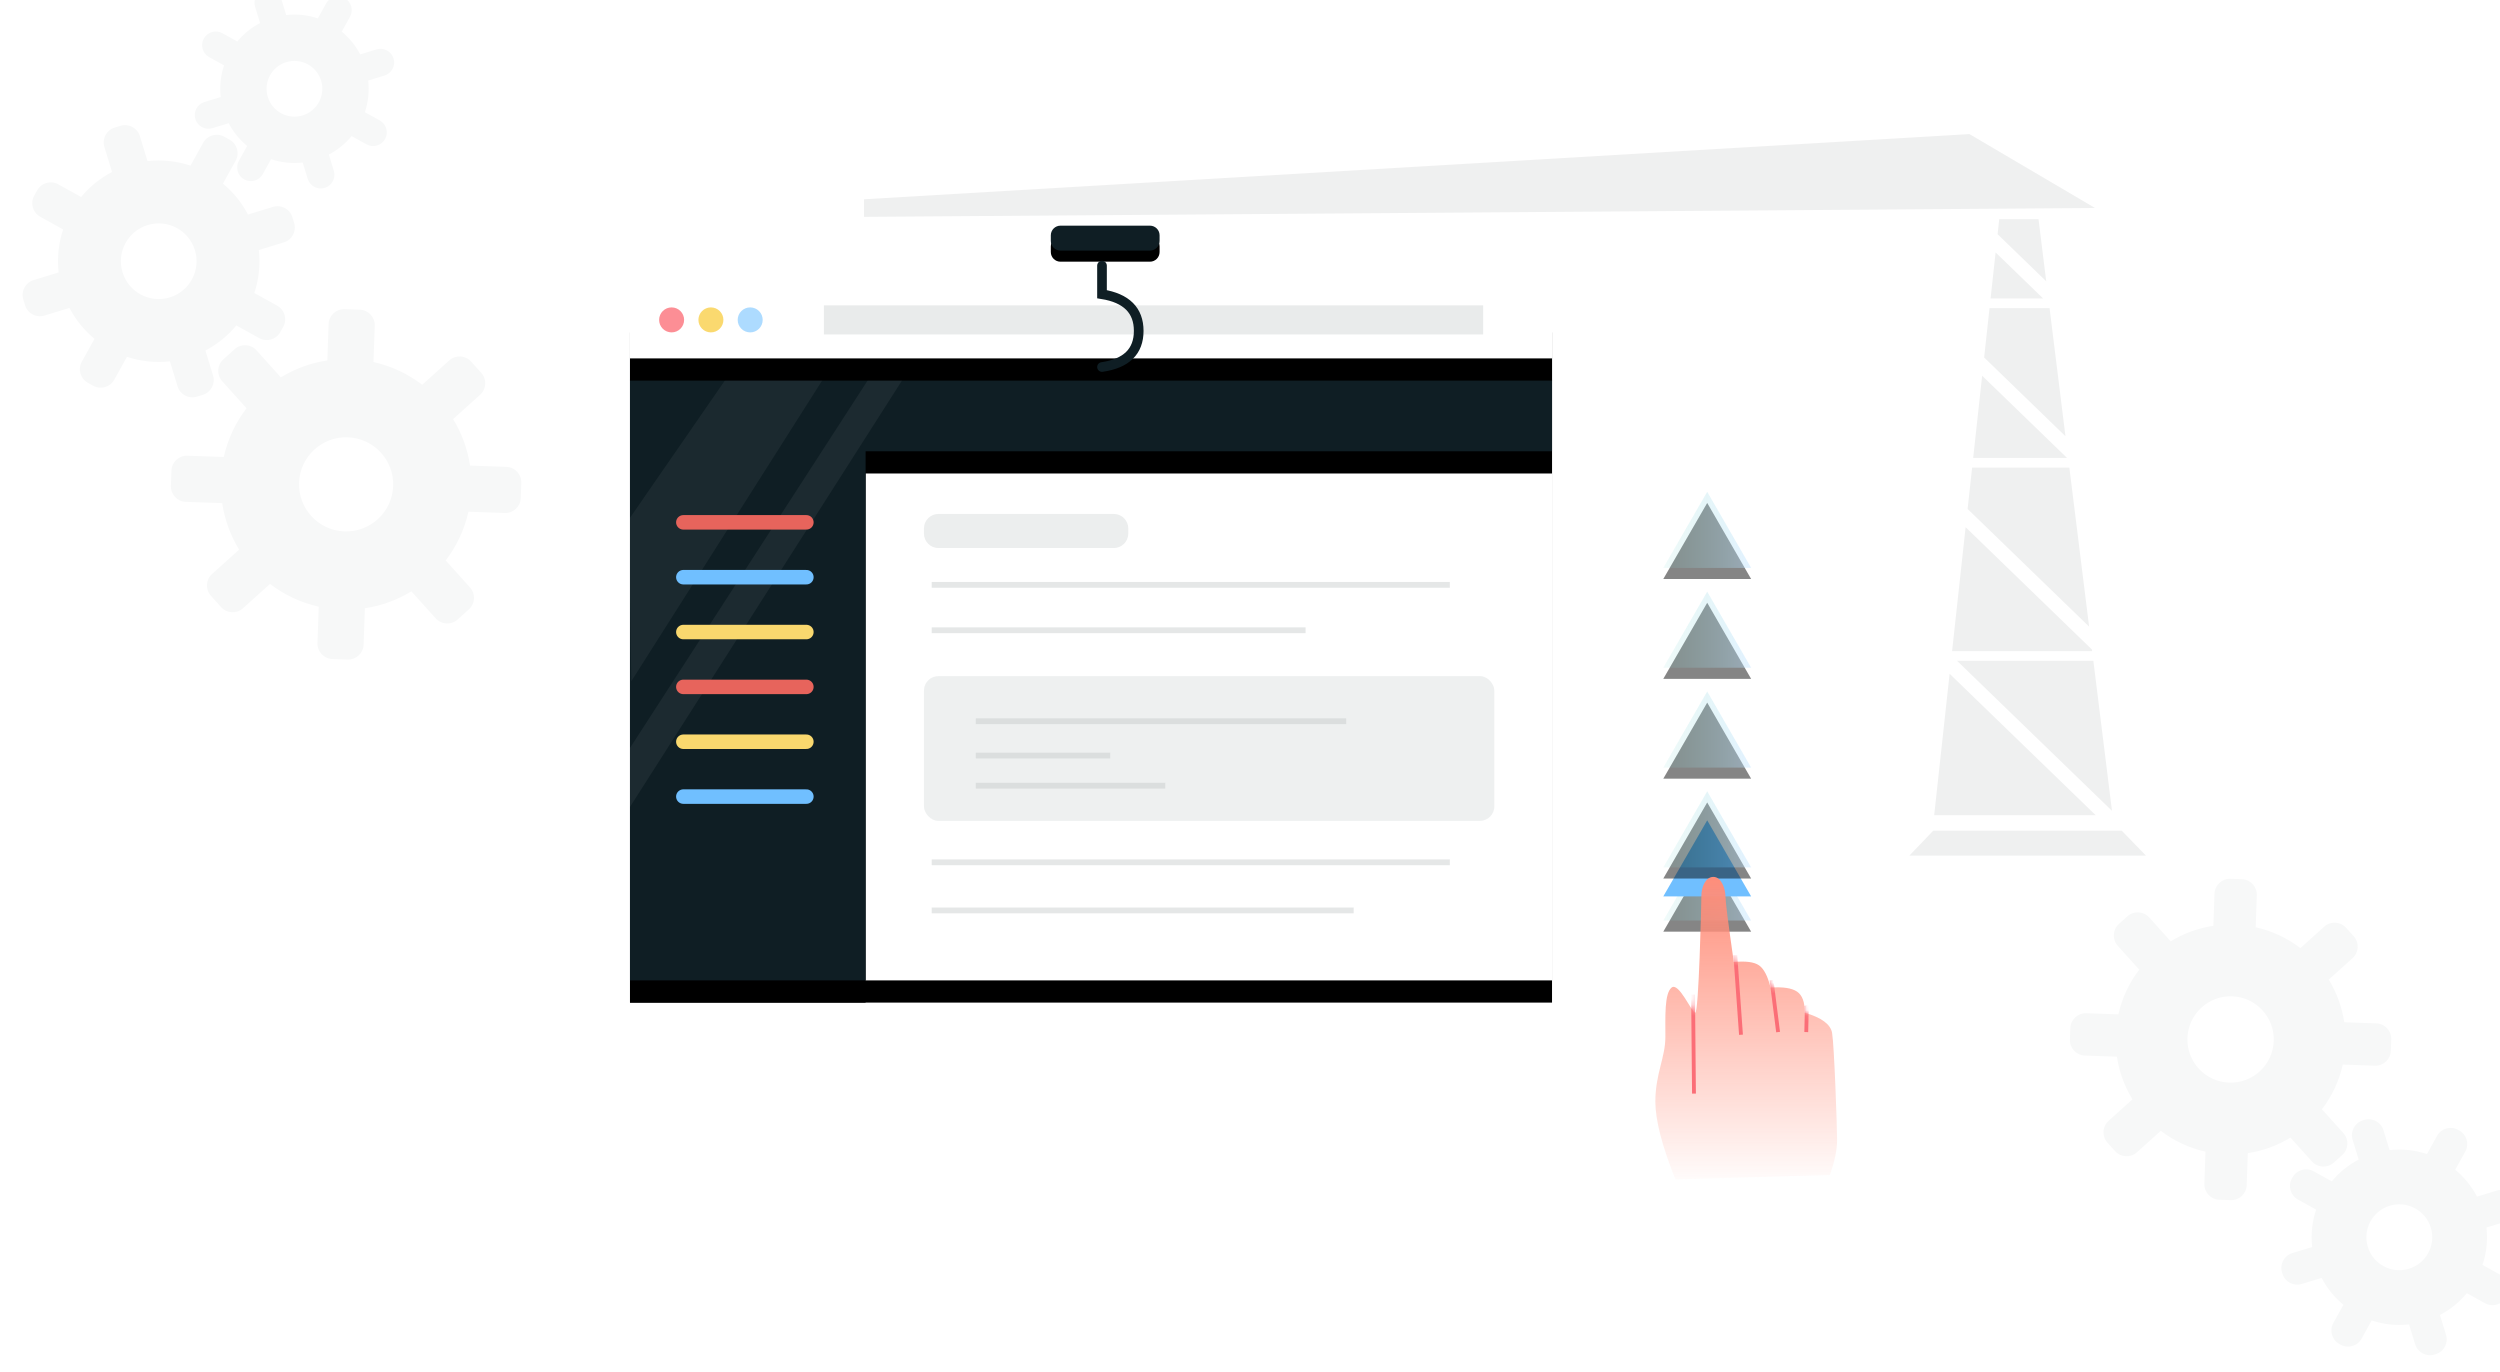 <?xml version="1.0" encoding="UTF-8"?>
<svg width="450px" height="247px" viewBox="0 0 450 247" version="1.1" xmlns="http://www.w3.org/2000/svg" xmlns:xlink="http://www.w3.org/1999/xlink">
    <!-- Generator: Sketch 52.3 (67297) - http://www.bohemiancoding.com/sketch -->
    <title>big-feature-infrastructure-management</title>
    <desc>Created with Sketch.</desc>
    <defs>
        <path d="M18.373,0.387 L173.867,0.387 C176.759,0.387 179.104,2.732 179.104,5.623 L179.104,126.207 L13.136,126.207 L13.136,5.623 C13.136,2.732 15.481,0.387 18.373,0.387 Z" id="path-1"></path>
        <filter x="-20.2%" y="-23.4%" width="140.4%" height="153.3%" filterUnits="objectBoundingBox" id="filter-2">
            <feOffset dx="0" dy="4" in="SourceAlpha" result="shadowOffsetOuter1"></feOffset>
            <feGaussianBlur stdDeviation="10.5" in="shadowOffsetOuter1" result="shadowBlurOuter1"></feGaussianBlur>
            <feColorMatrix values="0 0 0 0 0   0 0 0 0 0   0 0 0 0 0  0 0 0 0.068 0" type="matrix" in="shadowBlurOuter1"></feColorMatrix>
        </filter>
        <path d="M55.547,30.967 L55.547,126.207 L13.136,126.207 L13.136,30.967 L13.136,14.053 L179.104,14.053 L179.104,30.967 L55.547,30.967 Z" id="path-3"></path>
        <filter x="-20.2%" y="-26.3%" width="140.4%" height="159.7%" filterUnits="objectBoundingBox" id="filter-4">
            <feOffset dx="0" dy="4" in="SourceAlpha" result="shadowOffsetOuter1"></feOffset>
            <feGaussianBlur stdDeviation="10.5" in="shadowOffsetOuter1" result="shadowBlurOuter1"></feGaussianBlur>
            <feColorMatrix values="0 0 0 0 0   0 0 0 0 0   0 0 0 0 0  0 0 0 0.068 0" type="matrix" in="shadowBlurOuter1"></feColorMatrix>
        </filter>
        <path d="M5.981,0.387 L161.476,0.387 C164.368,0.387 166.712,2.732 166.712,5.623 L166.712,14.252 L0.745,14.252 L0.745,5.623 C0.745,2.732 3.089,0.387 5.981,0.387 Z" id="path-5"></path>
        <filter x="-10.2%" y="-93.8%" width="120.5%" height="345.2%" filterUnits="objectBoundingBox" id="filter-6">
            <feOffset dx="0" dy="4" in="SourceAlpha" result="shadowOffsetOuter1"></feOffset>
            <feGaussianBlur stdDeviation="5" in="shadowOffsetOuter1" result="shadowBlurOuter1"></feGaussianBlur>
            <feColorMatrix values="0 0 0 0 0   0 0 0 0 0   0 0 0 0 0  0 0 0 0.068 0" type="matrix" in="shadowBlurOuter1"></feColorMatrix>
        </filter>
        <linearGradient x1="100%" y1="93.435%" x2="0%" y2="93.435%" id="linearGradient-7">
            <stop stop-color="#70BFFF" stop-opacity="0.421" offset="0%"></stop>
            <stop stop-color="#01AD9F" stop-opacity="0.115" offset="100%"></stop>
            <stop stop-color="#70BFFF" stop-opacity="0.111" offset="100%"></stop>
        </linearGradient>
        <polygon id="path-8" points="9.563 63.945 17.47 77.64 1.656 77.64"></polygon>
        <filter x="-113.8%" y="-109.5%" width="327.6%" height="316.0%" filterUnits="objectBoundingBox" id="filter-9">
            <feOffset dx="0" dy="2" in="SourceAlpha" result="shadowOffsetOuter1"></feOffset>
            <feGaussianBlur stdDeviation="7" in="shadowOffsetOuter1" result="shadowBlurOuter1"></feGaussianBlur>
            <feColorMatrix values="0 0 0 0 0   0 0 0 0 0   0 0 0 0 0  0 0 0 0.068 0" type="matrix" in="shadowBlurOuter1"></feColorMatrix>
        </filter>
        <polygon id="path-10" points="9.563 54.379 17.47 68.075 1.656 68.075"></polygon>
        <filter x="-113.8%" y="-109.5%" width="327.6%" height="316.0%" filterUnits="objectBoundingBox" id="filter-11">
            <feOffset dx="0" dy="2" in="SourceAlpha" result="shadowOffsetOuter1"></feOffset>
            <feGaussianBlur stdDeviation="7" in="shadowOffsetOuter1" result="shadowBlurOuter1"></feGaussianBlur>
            <feColorMatrix values="0 0 0 0 0   0 0 0 0 0   0 0 0 0 0  0 0 0 0.068 0" type="matrix" in="shadowBlurOuter1"></feColorMatrix>
        </filter>
        <polygon id="path-12" points="9.563 36.408 17.47 50.104 1.656 50.104"></polygon>
        <filter x="-113.8%" y="-109.5%" width="327.6%" height="316.0%" filterUnits="objectBoundingBox" id="filter-13">
            <feOffset dx="0" dy="2" in="SourceAlpha" result="shadowOffsetOuter1"></feOffset>
            <feGaussianBlur stdDeviation="7" in="shadowOffsetOuter1" result="shadowBlurOuter1"></feGaussianBlur>
            <feColorMatrix values="0 0 0 0 0   0 0 0 0 0   0 0 0 0 0  0 0 0 0.068 0" type="matrix" in="shadowBlurOuter1"></feColorMatrix>
        </filter>
        <polygon id="path-14" points="9.563 18.437 17.47 32.133 1.656 32.133"></polygon>
        <filter x="-113.8%" y="-109.5%" width="327.6%" height="316.0%" filterUnits="objectBoundingBox" id="filter-15">
            <feOffset dx="0" dy="2" in="SourceAlpha" result="shadowOffsetOuter1"></feOffset>
            <feGaussianBlur stdDeviation="7" in="shadowOffsetOuter1" result="shadowBlurOuter1"></feGaussianBlur>
            <feColorMatrix values="0 0 0 0 0   0 0 0 0 0   0 0 0 0 0  0 0 0 0.068 0" type="matrix" in="shadowBlurOuter1"></feColorMatrix>
        </filter>
        <polygon id="path-16" points="9.563 0.466 17.47 14.162 1.656 14.162"></polygon>
        <filter x="-113.8%" y="-109.5%" width="327.6%" height="316.0%" filterUnits="objectBoundingBox" id="filter-17">
            <feOffset dx="0" dy="2" in="SourceAlpha" result="shadowOffsetOuter1"></feOffset>
            <feGaussianBlur stdDeviation="7" in="shadowOffsetOuter1" result="shadowBlurOuter1"></feGaussianBlur>
            <feColorMatrix values="0 0 0 0 0   0 0 0 0 0   0 0 0 0 0  0 0 0 0.068 0" type="matrix" in="shadowBlurOuter1"></feColorMatrix>
        </filter>
        <linearGradient x1="50%" y1="0%" x2="50%" y2="100%" id="linearGradient-18">
            <stop stop-color="#FF8E7A" offset="0%"></stop>
            <stop stop-color="#FF8E7A" stop-opacity="0.034" offset="100%"></stop>
        </linearGradient>
        <path d="M3.839,54.942 C1.433,48.936 0.229,44.269 0.229,40.941 C0.229,35.95 2.034,33.012 2.034,29.311 C2.034,25.609 1.851,21.479 3.151,20.423 C4.452,19.367 6.781,24.944 7.412,24.944 C8.042,24.944 8.519,5.262 8.519,3.829 C8.519,2.395 9.228,0.495 10.683,0.495 C12.138,0.495 12.852,2.696 12.852,4.057 C12.852,4.965 13.35,8.885 14.347,15.82 C16.502,15.611 18.016,15.811 18.891,16.419 C19.765,17.026 20.458,18.361 20.971,20.423 C23.204,20.265 24.792,20.505 25.735,21.146 C26.677,21.786 27.142,23.052 27.128,24.944 C30.143,25.822 31.781,27.037 32.042,28.589 C32.433,30.917 32.942,45.527 32.942,47.961 C32.942,49.585 32.511,51.648 31.651,54.153 L3.839,54.942 Z" id="path-19"></path>
        <path d="M35.625,17.314 L51.726,17.314 C52.686,17.314 53.465,18.093 53.465,19.053 L53.465,20.063 C53.465,21.024 52.686,21.802 51.726,21.802 L35.625,21.802 C34.665,21.802 33.886,21.024 33.886,20.063 L33.886,19.053 C33.886,18.093 34.665,17.314 35.625,17.314 Z" id="path-21"></path>
        <filter x="-81.7%" y="-311.9%" width="263.4%" height="812.9%" filterUnits="objectBoundingBox" id="filter-22">
            <feOffset dx="0" dy="2" in="SourceAlpha" result="shadowOffsetOuter1"></feOffset>
            <feGaussianBlur stdDeviation="5" in="shadowOffsetOuter1" result="shadowBlurOuter1"></feGaussianBlur>
            <feColorMatrix values="0 0 0 0 0   0 0 0 0 0   0 0 0 0 0  0 0 0 0.068 0" type="matrix" in="shadowBlurOuter1"></feColorMatrix>
        </filter>
    </defs>
    <g id="big-feature-infrastructure-management" stroke="none" stroke-width="1" fill="none" fill-rule="evenodd">
        <g id="infrastructure-management-illustration-diagram" transform="translate(-4, -8)">
            <g id="gears" transform="translate(0.739, 0.424)" fill="#F7F8F8">
                <path d="M84.397,82.346 C86.02,84.805 87.176,87.6 87.735,90.605 L94.285,90.605 C95.822,90.605 97.067,91.851 97.067,93.388 L97.067,96.132 C97.067,97.669 95.822,98.915 94.285,98.915 L87.735,98.915 C87.126,102.187 85.81,105.212 83.951,107.823 L88.503,112.536 C89.57,113.642 89.539,115.403 88.434,116.471 L86.46,118.377 C85.354,119.445 83.593,119.414 82.525,118.309 L77.974,113.596 C75.516,115.22 72.72,116.375 69.715,116.935 L69.715,123.484 C69.715,125.021 68.469,126.267 66.932,126.267 L64.188,126.267 C62.651,126.267 61.405,125.021 61.405,123.484 L61.405,116.935 C58.133,116.325 55.108,115.009 52.497,113.151 L47.784,117.702 C46.678,118.77 44.917,118.739 43.849,117.634 L41.943,115.659 C40.875,114.554 40.906,112.792 42.011,111.725 L46.724,107.174 C45.1,104.715 43.945,101.92 43.385,98.915 L36.836,98.915 C35.299,98.915 34.053,97.669 34.053,96.132 L34.053,93.388 C34.053,91.851 35.299,90.605 36.836,90.605 L43.385,90.605 C43.995,87.332 45.311,84.308 47.169,81.696 L42.618,76.983 C41.55,75.878 41.581,74.116 42.687,73.049 L44.661,71.142 C45.766,70.075 47.528,70.106 48.595,71.211 L53.146,75.924 C55.605,74.3 58.4,73.144 61.405,72.585 L61.405,66.035 C61.405,64.499 62.651,63.253 64.188,63.253 L66.932,63.253 C68.469,63.253 69.715,64.499 69.715,66.035 L69.715,72.585 C72.988,73.194 76.012,74.51 78.624,76.369 L83.337,71.817 C84.442,70.75 86.204,70.781 87.271,71.886 L89.178,73.86 C90.245,74.966 90.215,76.727 89.109,77.795 L84.397,82.346 Z M65.56,103.234 C70.241,103.234 74.035,99.44 74.035,94.76 C74.035,90.079 70.241,86.285 65.56,86.285 C60.88,86.285 57.086,90.079 57.086,94.76 C57.086,99.44 60.88,103.234 65.56,103.234 Z" id="Combined-Shape" transform="translate(65.56, 94.76) rotate(2) translate(-65.56, -94.76) "></path>
                <path d="M46.969,44.62 C48.275,46.596 49.203,48.843 49.653,51.258 L54.37,51.258 C55.907,51.258 57.153,52.504 57.153,54.041 L57.153,55.154 C57.153,56.691 55.907,57.936 54.37,57.936 L49.653,57.936 C49.163,60.567 48.105,62.997 46.612,65.096 L49.89,68.491 C50.958,69.596 50.927,71.358 49.821,72.426 L49.021,73.199 C47.915,74.266 46.154,74.236 45.086,73.13 L41.808,69.736 C39.832,71.041 37.585,71.969 35.17,72.419 L35.17,77.136 C35.17,78.673 33.924,79.919 32.388,79.919 L31.275,79.919 C29.738,79.919 28.492,78.673 28.492,77.136 L28.492,72.419 C25.862,71.929 23.431,70.871 21.332,69.378 L17.937,72.656 C16.832,73.724 15.07,73.693 14.003,72.587 L13.23,71.787 C12.162,70.681 12.193,68.92 13.298,67.852 L16.693,64.574 C15.388,62.598 14.459,60.351 14.009,57.936 L9.292,57.936 C7.755,57.936 6.509,56.691 6.509,55.154 L6.509,54.041 C6.509,52.504 7.755,51.258 9.292,51.258 L14.009,51.258 C14.499,48.628 15.557,46.197 17.05,44.098 L13.772,40.703 C12.705,39.598 12.735,37.836 13.841,36.769 L14.641,35.996 C15.747,34.928 17.508,34.959 18.576,36.064 L21.854,39.459 C23.83,38.154 26.077,37.225 28.492,36.776 L28.492,32.058 C28.492,30.521 29.738,29.275 31.275,29.275 L32.388,29.275 C33.924,29.275 35.17,30.521 35.17,32.058 L35.17,36.776 C37.8,37.265 40.231,38.323 42.33,39.817 L45.725,36.538 C46.83,35.471 48.592,35.501 49.659,36.607 L50.433,37.408 C51.5,38.513 51.469,40.275 50.364,41.342 L46.969,44.62 Z M31.831,61.408 C35.593,61.408 38.642,58.359 38.642,54.597 C38.642,50.836 35.593,47.786 31.831,47.786 C28.069,47.786 25.02,50.836 25.02,54.597 C25.02,58.359 28.069,61.408 31.831,61.408 Z" id="Combined-Shape" transform="translate(31.831, 54.597) rotate(-17) translate(-31.831, -54.597) "></path>
                <path d="M67.414,16.208 C68.375,17.664 69.059,19.319 69.39,21.098 L72.455,21.098 C73.814,21.098 74.915,22.199 74.915,23.557 C74.915,24.916 73.814,26.017 72.455,26.017 L69.39,26.017 C69.03,27.955 68.25,29.745 67.15,31.291 L69.28,33.497 C70.224,34.474 70.197,36.031 69.22,36.975 C68.243,37.919 66.685,37.892 65.742,36.914 L63.612,34.709 C62.156,35.67 60.501,36.354 58.722,36.685 L58.722,39.751 C58.722,41.109 57.621,42.21 56.262,42.21 C54.904,42.21 53.803,41.109 53.803,39.751 L53.803,36.685 C51.865,36.325 50.075,35.546 48.528,34.445 L46.323,36.575 C45.345,37.519 43.788,37.492 42.845,36.515 C41.901,35.538 41.928,33.98 42.905,33.037 L45.111,30.907 C44.15,29.451 43.466,27.796 43.134,26.017 L40.069,26.017 C38.711,26.017 37.61,24.916 37.61,23.557 C37.61,22.199 38.711,21.098 40.069,21.098 L43.134,21.098 C43.495,19.16 44.274,17.37 45.374,15.824 L43.244,13.618 C42.301,12.641 42.328,11.083 43.305,10.14 C44.282,9.196 45.839,9.223 46.783,10.2 L48.913,12.406 C50.369,11.445 52.024,10.761 53.803,10.429 L53.803,7.364 C53.803,6.006 54.904,4.905 56.262,4.905 C57.621,4.905 58.722,6.006 58.722,7.364 L58.722,10.429 C60.66,10.79 62.45,11.569 63.996,12.669 L66.202,10.539 C67.179,9.596 68.736,9.623 69.68,10.6 C70.624,11.577 70.597,13.134 69.619,14.078 L67.414,16.208 Z M56.262,28.575 C59.033,28.575 61.28,26.328 61.28,23.557 C61.28,20.787 59.033,18.54 56.262,18.54 C53.491,18.54 51.245,20.787 51.245,23.557 C51.245,26.328 53.491,28.575 56.262,28.575 Z" id="Combined-Shape" transform="translate(56.262, 23.557) rotate(-17) translate(-56.262, -23.557) "></path>
            </g>
            <g id="gears" transform="translate(375.107, 164.772)" fill="#F7F8F8">
                <path d="M47.677,18.944 C49.167,21.2 50.227,23.764 50.74,26.521 L56.518,26.521 C58.054,26.521 59.3,27.766 59.3,29.303 L59.3,31.36 C59.3,32.897 58.054,34.143 56.518,34.143 L50.74,34.143 C50.181,37.145 48.974,39.919 47.269,42.315 L51.284,46.473 C52.352,47.578 52.321,49.34 51.215,50.407 L49.736,51.836 C48.63,52.904 46.869,52.873 45.801,51.767 L41.786,47.61 C39.531,49.1 36.967,50.159 34.21,50.673 L34.21,56.45 C34.21,57.987 32.964,59.233 31.428,59.233 L29.37,59.233 C27.834,59.233 26.588,57.987 26.588,56.45 L26.588,50.673 C23.586,50.114 20.811,48.907 18.416,47.202 L14.258,51.217 C13.153,52.284 11.391,52.254 10.324,51.148 L8.895,49.668 C7.827,48.563 7.858,46.801 8.963,45.734 L13.12,41.719 C11.631,39.464 10.571,36.899 10.058,34.143 L4.28,34.143 C2.743,34.143 1.498,32.897 1.498,31.36 L1.498,29.303 C1.498,27.766 2.743,26.521 4.28,26.521 L10.058,26.521 C10.617,23.518 11.824,20.744 13.529,18.349 L9.514,14.191 C8.446,13.085 8.477,11.324 9.582,10.256 L11.062,8.827 C12.168,7.76 13.929,7.791 14.997,8.896 L19.011,13.053 C21.267,11.564 23.831,10.504 26.588,9.991 L26.588,4.213 C26.588,2.676 27.834,1.43 29.37,1.43 L31.428,1.43 C32.964,1.43 34.21,2.676 34.21,4.213 L34.21,9.991 C37.212,10.55 39.986,11.757 42.382,13.462 L46.54,9.447 C47.645,8.379 49.407,8.41 50.474,9.515 L51.903,10.995 C52.971,12.101 52.94,13.862 51.835,14.93 L47.677,18.944 Z M30.399,38.105 C34.692,38.105 38.173,34.625 38.173,30.332 C38.173,26.038 34.692,22.558 30.399,22.558 C26.106,22.558 22.625,26.038 22.625,30.332 C22.625,34.625 26.106,38.105 30.399,38.105 Z" id="Combined-Shape" transform="translate(30.399, 30.332) rotate(2) translate(-30.399, -30.332) "></path>
                <path d="M73.946,57.251 C75.082,58.971 75.89,60.927 76.282,63.029 L80.027,63.029 C81.564,63.029 82.81,64.274 82.81,65.811 L82.81,66.059 C82.81,67.596 81.564,68.841 80.027,68.841 L76.282,68.841 C75.855,71.131 74.935,73.246 73.635,75.073 L76.238,77.769 C77.305,78.874 77.275,80.636 76.169,81.703 L75.991,81.875 C74.886,82.943 73.124,82.912 72.056,81.807 L69.454,79.112 C67.734,80.247 65.778,81.056 63.676,81.447 L63.676,85.192 C63.676,86.729 62.43,87.975 60.894,87.975 L60.646,87.975 C59.109,87.975 57.863,86.729 57.863,85.192 L57.863,81.447 C55.574,81.021 53.458,80.1 51.631,78.8 L48.936,81.403 C47.831,82.471 46.069,82.44 45.001,81.334 L44.83,81.156 C43.762,80.051 43.793,78.289 44.898,77.222 L47.593,74.619 C46.457,72.899 45.649,70.943 45.258,68.841 L41.512,68.841 C39.976,68.841 38.73,67.596 38.73,66.059 L38.73,65.811 C38.73,64.274 39.976,63.029 41.512,63.029 L45.258,63.029 C45.684,60.739 46.605,58.624 47.905,56.797 L45.302,54.101 C44.234,52.996 44.265,51.234 45.37,50.167 L45.549,49.995 C46.654,48.927 48.416,48.958 49.483,50.063 L52.086,52.759 C53.806,51.623 55.761,50.814 57.863,50.423 L57.863,46.678 C57.863,45.141 59.109,43.895 60.646,43.895 L60.894,43.895 C62.43,43.895 63.676,45.141 63.676,46.678 L63.676,50.423 C65.966,50.849 68.081,51.77 69.908,53.07 L72.603,50.467 C73.709,49.399 75.471,49.43 76.538,50.536 L76.71,50.714 C77.778,51.819 77.747,53.581 76.641,54.648 L73.946,57.251 Z M60.77,71.863 C64.044,71.863 66.698,69.209 66.698,65.935 C66.698,62.661 64.044,60.007 60.77,60.007 C57.496,60.007 54.842,62.661 54.842,65.935 C54.842,69.209 57.496,71.863 60.77,71.863 Z" id="Combined-Shape" transform="translate(60.77, 65.935) rotate(-17) translate(-60.77, -65.935) "></path>
            </g>
            <g id="Group" transform="translate(104, 31)">
                <g id="doc-weebsite-big" transform="translate(0.261, 27.261)">
                    <g id="Rectangle-7">
                        <use fill="black" fill-opacity="1" filter="url(#filter-2)" xlink:href="#path-1"></use>
                        <use fill="#FFFFFF" fill-rule="evenodd" xlink:href="#path-1"></use>
                    </g>
                    <g id="Combined-Shape">
                        <use fill="black" fill-opacity="1" filter="url(#filter-4)" xlink:href="#path-3"></use>
                        <use fill="#0F1E24" fill-rule="evenodd" xlink:href="#path-3"></use>
                    </g>
                    <g id="Group-7" opacity="0.487" transform="translate(0, 5.087)" fill="#FFFFFF">
                        <polygon id="Rectangle-18" opacity="0.111" transform="translate(36.487, 48.36) rotate(30) translate(-36.487, -48.36) " points="37.185 2.97 40.516 1.046 41.258 0.618 37.031 96.101 31.717 87.034 35.926 3.696"></polygon>
                        <polygon id="Rectangle-18" opacity="0.104" transform="translate(25.27, 34.598) rotate(30) translate(-25.27, -34.598) " points="34.179 0.358 31.306 68.838 16.361 43.862 19.197 9.008"></polygon>
                    </g>
                    <g id="Group-69" transform="translate(12.391, 0)">
                        <g id="Rectangle-7">
                            <use fill="black" fill-opacity="1" filter="url(#filter-6)" xlink:href="#path-5"></use>
                            <use fill="#FFFFFF" fill-rule="evenodd" xlink:href="#path-5"></use>
                        </g>
                        <circle id="Oval-2" fill="#FA3945" opacity="0.569" cx="8.239" cy="7.32" r="2.25"></circle>
                        <circle id="Oval-2" fill="#F6BC02" opacity="0.569" cx="15.311" cy="7.32" r="2.25"></circle>
                        <circle id="Oval-2" fill="#70BFFF" opacity="0.569" cx="22.382" cy="7.32" r="2.25"></circle>
                        <polygon id="Rectangle-12" fill="#E9EBEB" points="35.648 4.702 154.317 4.702 154.317 9.938 35.648 9.938"></polygon>
                    </g>
                    <g id="Group-70" transform="translate(65.435, 41.739)">
                        <path d="M3.213,0.512 L34.796,0.512 C36.23,0.512 37.392,1.675 37.392,3.109 L37.392,4.045 C37.392,5.479 36.23,6.642 34.796,6.642 L3.213,6.642 C1.779,6.642 0.616,5.479 0.616,4.045 L0.616,3.109 C0.616,1.675 1.779,0.512 3.213,0.512 Z" id="Rectangle-8" fill="#E9EBEB" opacity="0.878"></path>
                        <rect id="Rectangle-4" fill="#E9EBEB" opacity="0.763" x="0.616" y="29.703" width="102.667" height="26.05" rx="2.597"></rect>
                        <path d="M9.947,37.828 L76.618,37.828" id="Path-22" stroke-opacity="0.392" stroke="#BEC2C3" stroke-width="1.043"></path>
                        <path d="M9.947,44.007 L34.14,44.007" id="Path-22" stroke-opacity="0.392" stroke="#BEC2C3" stroke-width="1.043"></path>
                        <path d="M9.947,49.42 L44.052,49.42" id="Path-22" stroke-opacity="0.392" stroke="#BEC2C3" stroke-width="1.043"></path>
                        <path d="M2.01,63.218 L95.273,63.218" id="Path-23" stroke-opacity="0.392" stroke="#BEC2C3" stroke-width="1.043"></path>
                        <path d="M2.01,13.277 L95.273,13.277" id="Path-23" stroke-opacity="0.392" stroke="#BEC2C3" stroke-width="1.043"></path>
                        <path d="M2.01,21.447 L69.308,21.447" id="Path-23" stroke-opacity="0.392" stroke="#BEC2C3" stroke-width="1.043"></path>
                        <path d="M2.01,71.873 L77.963,71.873" id="Path-23" stroke-opacity="0.392" stroke="#BEC2C3" stroke-width="1.043"></path>
                    </g>
                    <g id="Group-40" transform="translate(21.956, 41.739)" stroke-linecap="round" stroke-width="2.609">
                        <path d="M0.784,2.022 L22.93,2.022" id="Path-18" stroke="#E7645C"></path>
                        <path d="M0.784,11.895 L22.93,11.895" id="Path-18" stroke="#70BFFF"></path>
                        <path d="M0.784,21.768 L22.93,21.768" id="Path-18" stroke="#F9D86E"></path>
                        <path d="M0.784,31.64 L22.93,31.64" id="Path-18" stroke="#E7645C"></path>
                        <path d="M0.784,41.513 L22.93,41.513" id="Path-18" stroke="#F9D86E"></path>
                        <path d="M0.784,51.386 L22.93,51.386" id="Path-18" stroke="#70BFFF"></path>
                    </g>
                </g>
                <g id="upvote" transform="translate(196.927, 64.781)">
                    <g id="Group-51" transform="translate(0.808, 0.28)">
                        <g id="Polygon" opacity="0.479">
                            <use fill="black" fill-opacity="1" filter="url(#filter-9)" xlink:href="#path-8"></use>
                            <use fill="url(#linearGradient-7)" fill-rule="evenodd" style="mix-blend-mode: multiply;" xlink:href="#path-8"></use>
                        </g>
                        <polygon id="Polygon" fill="#70BFFF" points="9.563 59.597 17.47 73.292 1.656 73.292"></polygon>
                        <g id="Polygon" opacity="0.479">
                            <use fill="black" fill-opacity="1" filter="url(#filter-11)" xlink:href="#path-10"></use>
                            <use fill="url(#linearGradient-7)" fill-rule="evenodd" style="mix-blend-mode: multiply;" xlink:href="#path-10"></use>
                        </g>
                        <g id="Polygon" opacity="0.479">
                            <use fill="black" fill-opacity="1" filter="url(#filter-13)" xlink:href="#path-12"></use>
                            <use fill="url(#linearGradient-7)" fill-rule="evenodd" style="mix-blend-mode: multiply;" xlink:href="#path-12"></use>
                        </g>
                        <g id="Polygon" opacity="0.479">
                            <use fill="black" fill-opacity="1" filter="url(#filter-15)" xlink:href="#path-14"></use>
                            <use fill="url(#linearGradient-7)" fill-rule="evenodd" style="mix-blend-mode: multiply;" xlink:href="#path-14"></use>
                        </g>
                        <g id="Polygon" opacity="0.479">
                            <use fill="black" fill-opacity="1" filter="url(#filter-17)" xlink:href="#path-16"></use>
                            <use fill="url(#linearGradient-7)" fill-rule="evenodd" style="mix-blend-mode: multiply;" xlink:href="#path-16"></use>
                        </g>
                    </g>
                    <g id="Group-52" transform="translate(0.808, 69.565)">
                        <mask id="mask-20" fill="white">
                            <use xlink:href="#path-19"></use>
                        </mask>
                        <use id="Path-19" fill="url(#linearGradient-18)" xlink:href="#path-19"></use>
                        <path d="M7.181,39.504 L7.018,21.676" id="Path-20" stroke="#FB6E77" stroke-width="0.694" mask="url(#mask-20)"></path>
                        <path d="M15.643,28.91 L14.624,14.586" id="Path-21" stroke="#FB6E77" stroke-width="0.694" mask="url(#mask-20)"></path>
                        <path d="M22.325,28.428 L21.139,19.088" id="Path-24" stroke="#FB6E77" stroke-width="0.694" mask="url(#mask-20)"></path>
                        <path d="M27.392,28.427 C27.447,26.832 27.475,25.657 27.475,24.903 C27.475,24.148 27.447,23.712 27.392,23.594" id="Path-25" stroke="#FB6E77" stroke-width="0.694" mask="url(#mask-20)"></path>
                    </g>
                </g>
                <g id="machine" transform="translate(55.261, 0.304)">
                    <polygon id="Path-62" fill="#EFF0F0" points="0.264 12.568 0.264 15.732 221.831 14.129 199.236 0.832"></polygon>
                    <path d="M221.543,95.642 L224.896,122.645 L197.012,95.642 L221.543,95.642 Z M221.327,93.902 L196.115,93.902 L198.55,71.593 L221.291,93.616 L221.327,93.902 Z M213.66,32.163 L216.523,55.22 L201.885,41.044 L202.854,32.163 L213.66,32.163 Z M212.505,30.424 L203.044,30.424 L203.948,22.138 L212.505,30.424 Z M217.223,60.859 L220.778,89.488 L198.909,68.309 L199.722,60.859 L217.223,60.859 Z M216.8,59.12 L199.912,59.12 L201.526,44.329 L216.8,59.12 Z M221.959,123.432 L192.892,123.432 L195.671,97.974 L221.959,123.432 Z M213.059,27.33 L204.307,18.854 L204.602,16.149 L211.671,16.149 L213.059,27.33 Z" id="Combined-Shape" fill="#EFF0F0"></path>
                    <polygon id="Rectangle-21" fill="#EFF0F0" points="192.72 126.221 226.654 126.221 231.014 130.709 188.422 130.709"></polygon>
                    <g id="Path-7">
                        <use fill="black" fill-opacity="1" filter="url(#filter-22)" xlink:href="#path-21"></use>
                        <use fill="#0F1E24" fill-rule="evenodd" xlink:href="#path-21"></use>
                    </g>
                    <path d="M43.1,24.513 L43.1,29.653 C47.504,30.362 49.706,32.564 49.706,36.259 C49.706,39.953 47.504,42.119 43.1,42.758" id="Path-8" stroke="#0F1E24" stroke-width="1.739" stroke-linecap="round"></path>
                </g>
            </g>
        </g>
    </g>
</svg>